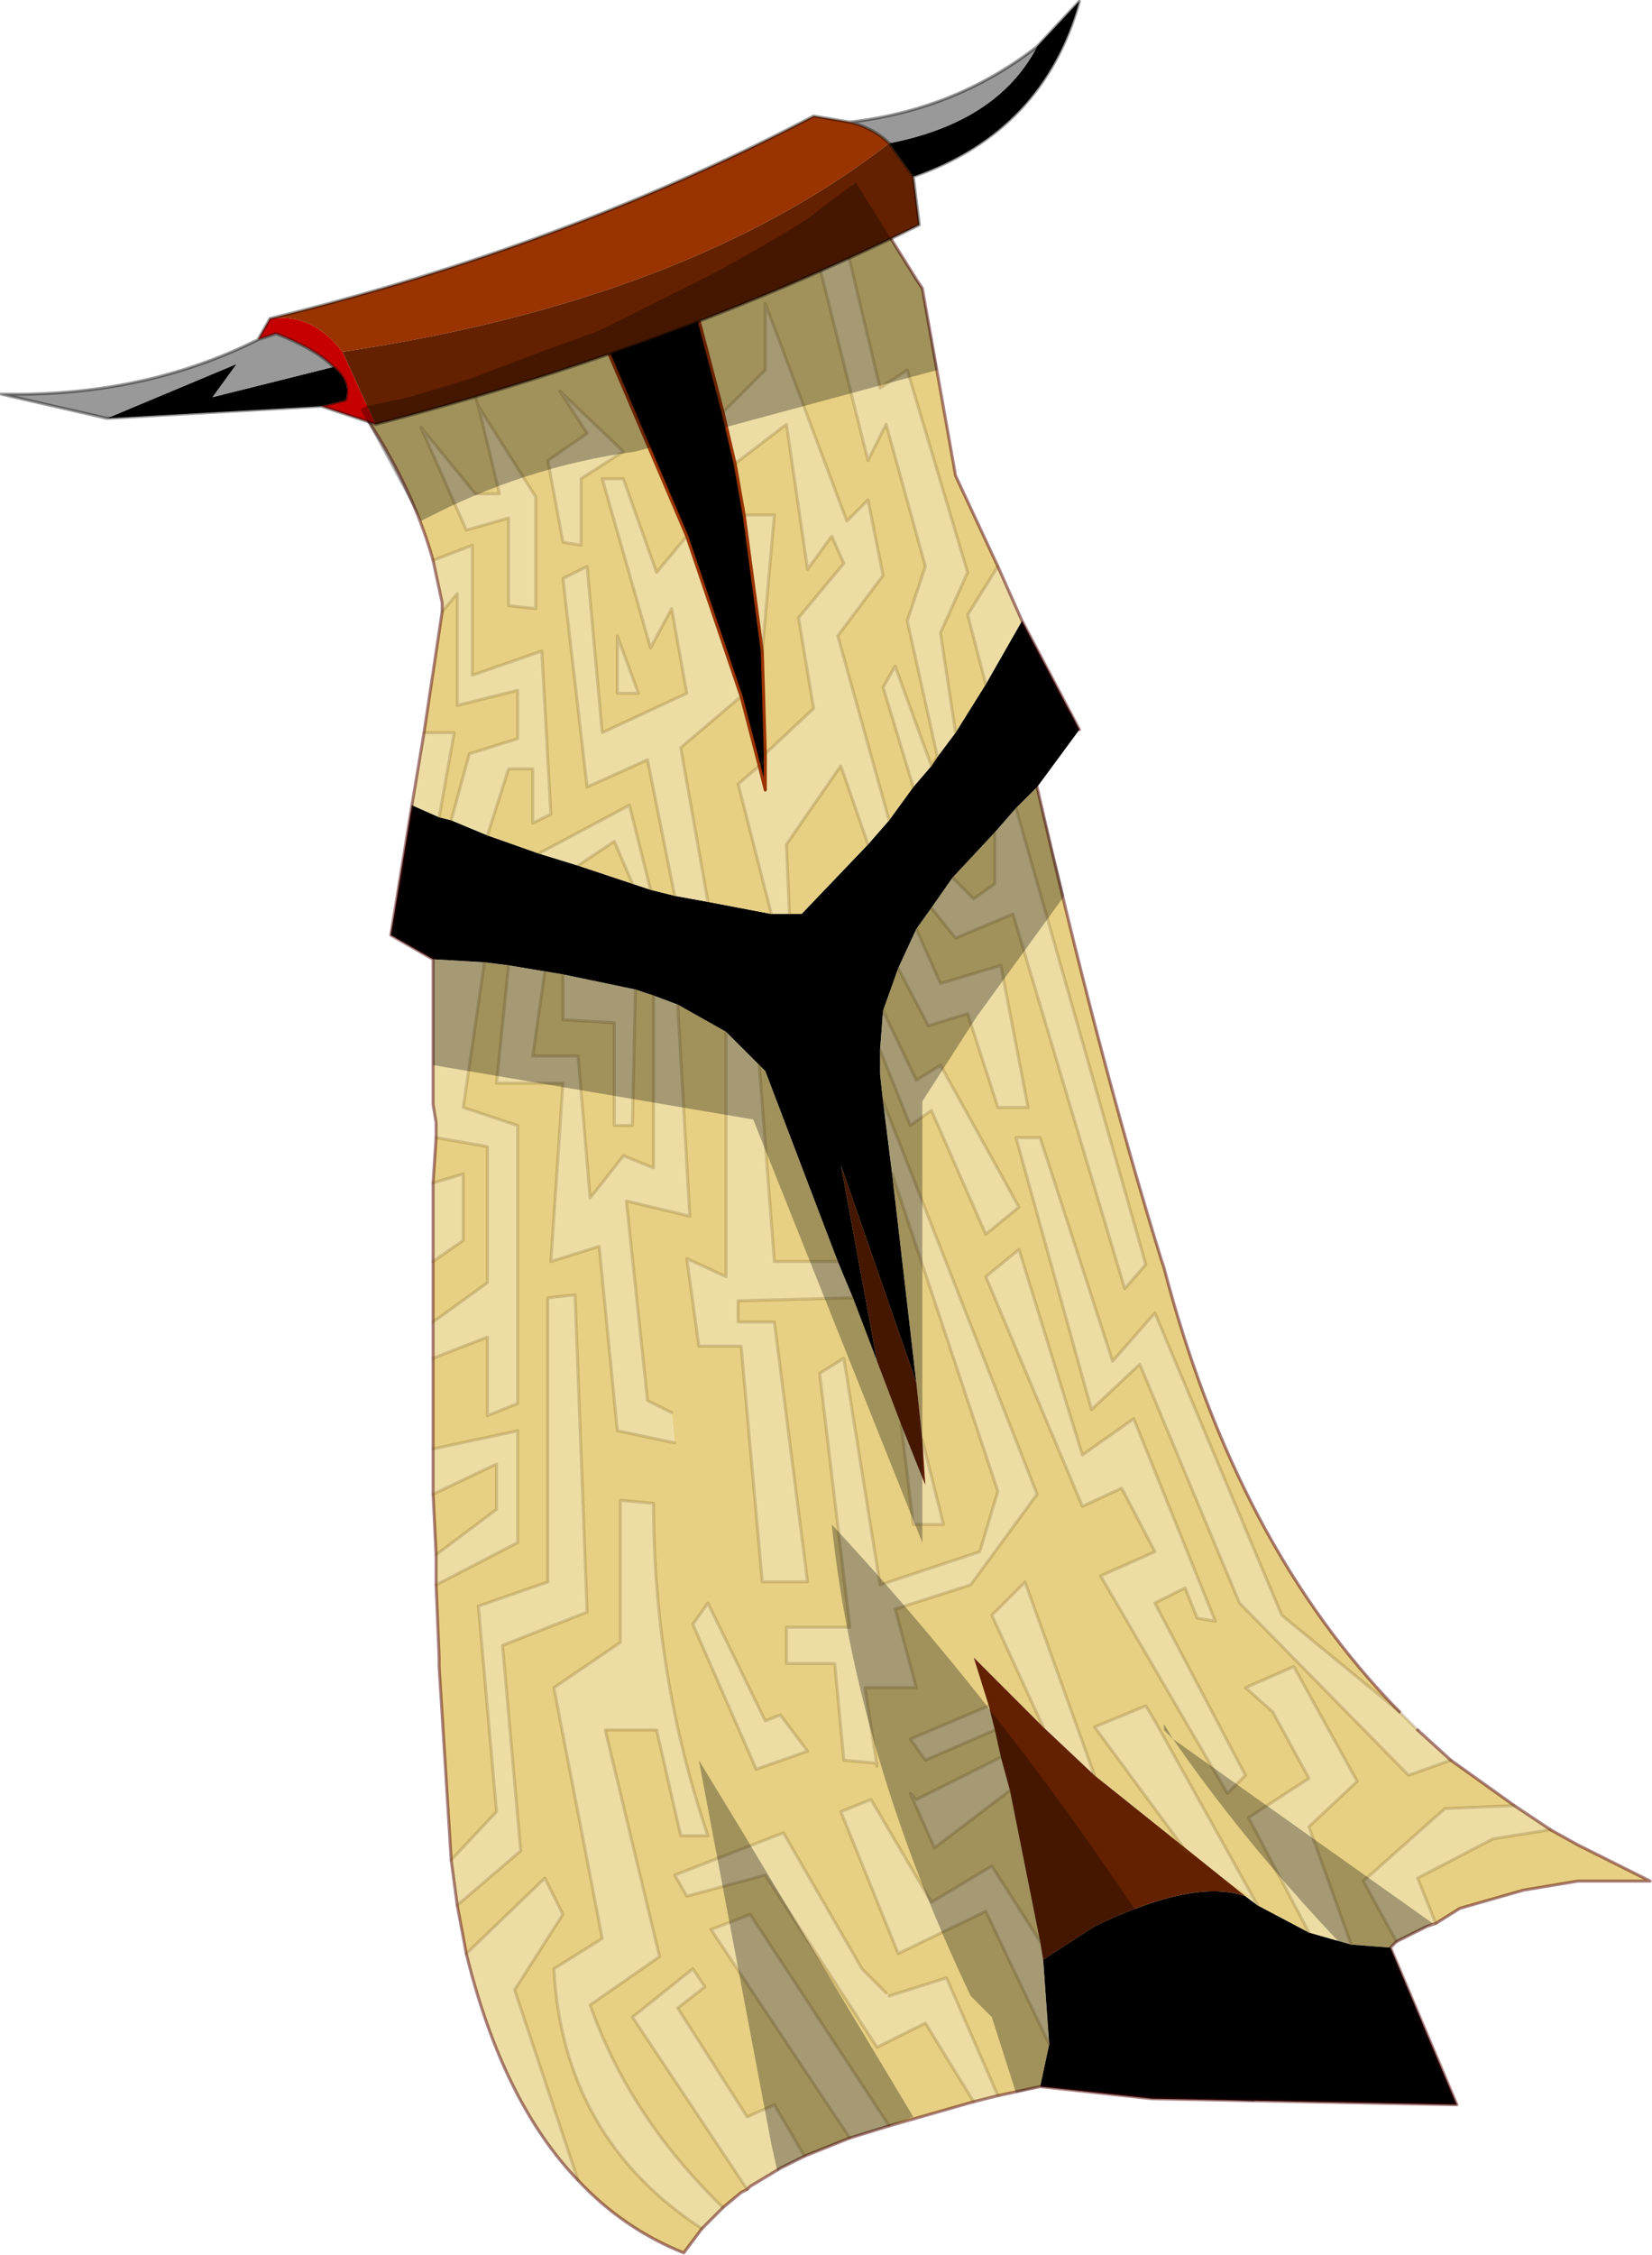 <?xml version="1.0" encoding="UTF-8"?>
<svg version="1.1" viewBox="0 0 27.35 37.3" xmlns="http://www.w3.org/2000/svg" xmlns:cc="http://creativecommons.org/ns#" xmlns:dc="http://purl.org/dc/elements/1.1/" xmlns:rdf="http://www.w3.org/1999/02/22-rdf-syntax-ns#" xmlns:xlink="http://www.w3.org/1999/xlink">
<g transform="translate(-261.28 -181.83)">
<use transform="translate(261.3,181.85)" width="27.3" height="37.25" xlink:href="#a"/>
</g>
<defs>
<g id="a" transform="translate(-261.3,-181.85)">
<path d="m278.2 192.1 0.95 1.8-0.7 0.95-0.35 0.35-0.35 0.4-0.7 0.75-0.35 0.5-0.25 0.35-0.3 0.65-0.25 0.7-0.05 0.65v0.4l0.05 0.45 0.15 1.2 0.4 3.45-1.25-3.6 0.6 3.25-0.4-1.05-0.25-0.6-1.2-3.15-0.65-0.65-0.8-0.45-0.4-0.15-0.3-0.1-1.2-0.25-0.9-0.15-0.4-0.05-0.85-0.05-0.7-0.4 0.35-2.15 0.45 0.2 0.2 0.05 0.6 0.25 0.85 0.3 0.65 0.2 1.2 0.4 0.4 0.1 0.55 0.1 1.05 0.2h0.5l1.1-1.15 0.35-0.4 0.4-0.55 0.3-0.35 0.1-0.15 0.3-0.4 0.5-0.8 0.6-1.05m6.1 21.95 1.1 2.6-5.05-0.1-1.85-0.2 0.15-0.7-0.1-1.4 0.85-0.55q1.65-0.8 2.5-0.5l0.2 0.15 0.85 0.45 0.7 0.2 0.65 0.05m-13.1-26.75 1.5-0.75 0.55 2.1 0.2 0.85 0.15 0.85 0.3 2.25 0.05 1.7v0.1l-0.1 0.1 0.1-0.1v0.5l-0.1-0.4-0.3-1.15-0.9-2.65-1.45-3.4" fill-rule="evenodd"/>
<path d="m277.8 191.2 0.4 0.9-0.6 1.05-0.3-1.15 0.5-0.8m6.65 18.95 0.3 0.3 0.55 0.5-0.7 0.25-2.8-2.85-1.65-3.95-0.8 0.75-1.25-4.5h0.4l1.2 3.7 0.7-0.8 2.1 5 1.95 1.6m1.9 1.55 0.6 0.4-0.95 0.15-1.25 0.65 0.3 0.75-0.15 0.05-0.5 0.25-0.55-1 1.35-1.2 1.15-0.05m-8.55 4.8-0.4 0.1-0.8-1.3-0.8 0.4-1.85-2.85-1.3 0.35-0.2-0.35 1.8-0.7 1.3 2.25 0.45 0.45 0.95-0.3 0.85 1.95m-1.8 0.5-0.65 0.2-2.3-3.45 0.65-0.25 2.3 3.5m-1.4 0.5-0.4 0.2-0.5 0.3-0.05 0.05-1.9-2.85 1-0.8 0.2 0.3-0.45 0.35 1.15 1.8 0.45-0.2 0.5 0.85m-1.35 0.85-0.35 0.35q-2.3-1.5-2.45-4.3l0.8-0.5-0.8-4.15 1.1-0.75v-2.35l0.55 0.05q0 2.85 0.9 5.5h-0.45l-0.4-1.75h-0.85l0.9 3.75-1.15 0.8q0.65 1.85 2.2 3.35m-2.4-0.45q-1.25-1.3-1.85-3.75l1.3-1.25 0.3 0.6-0.8 1.25 1.05 3.15m-2-4.55-0.1-0.75 0.75-0.8-0.3-3.4 1.15-0.4v-4.7l0.45-0.05 0.2 5.25-1.4 0.55 0.3 3.4-1.05 0.9m-0.35-5.3v-0.5l1-0.75v-0.75l-1.05 0.5v-0.75l1.4-0.3v1.85l-1.35 0.7m-0.05-3.75v-0.6l0.9-0.65v-2.25l-0.85-0.15v-0.25l-0.05-0.3v-2.4l0.85 0.05-0.35 2.4 0.9 0.3v4.6l-0.5 0.2v-1.3l-0.9 0.35m0-1.6v-1.3l0.5-0.15v1.1l-0.5 0.35m-0.35-7.55 0.2-1.2h0.5l-0.25 1.4-0.45-0.2m0.5-3.2v-0.15l-0.15-0.7 0.65-0.25v2.15l1.15-0.4 0.15 2.7-0.3 0.15v-0.9h-0.4l-0.35 1.1-0.6-0.25 0.3-1.1 0.8-0.25v-0.8l-1 0.25v-1.85l-0.25 0.3m6.05-6.5 0.45-0.35 0.75 3.15 0.45-0.3 1 3.35-0.45 1 0.25 1.65-0.3 0.4-0.5-2.25 0.3-0.9-0.65-2.35-0.3 0.6-1-4m-1.4 3.2 0.7-0.7v-1.1l1.35 3.6 0.35-0.35 0.25 1.25-0.75 1 0.85 3.05-0.35 0.4-0.45-1.3-0.9 1.3 0.05 1.15h-0.3l-0.55-2.15 0.35-0.3 0.1 0.4v-0.6l0.8-0.75-0.25-1.5 0.75-0.9-0.2-0.45-0.4 0.55-0.35-2.4-0.85 0.65-0.2-0.85m3.15 6.2-0.5-1.65 0.2-0.35 0.6 1.65-0.3 0.35m-2.8-4.5h0.5l-0.2 2.25-0.3-2.25m3.45 6 0.35 0.35 0.35-0.25v-0.85l0.35-0.4 2.15 7.55-0.35 0.4-1.85-6.2-0.95 0.4-0.4-0.5 0.35-0.5m-4.6 0.3-0.45-2.25-1 0.45-0.4-3.45 0.4-0.2 0.25 2.75 1.4-0.65-0.25-1.4-0.35 0.65-0.8-2.8h0.35l0.55 1.55 0.5-0.6 0.9 2.65-1 0.85 0.45 2.55-0.55-0.1m-0.4-0.1-0.3-0.1-0.3-0.7-0.6 0.4-0.65-0.2 1.5-0.8 0.35 1.4m4.1 1.3 0.3-0.65 0.4 0.9 1-0.3 0.45 2.35h-0.5l-0.5-1.55-0.65 0.2-0.5-0.95m-0.3 1.35 0.05-0.65 0.55 1.15 0.4-0.25 1.3 2.35-0.55 0.45-0.9-2.05-0.35 0.25-0.5-1.25m-0.7 3.5 0.25 0.6-1.9 0.05v0.35h0.6l0.55 4.3h-0.75l-0.35-3.9h-0.7l-0.2-1.45 0.65 0.3v-4.05l0.55 0.55 0.25 3.25h1.05m0.9-1.45-0.15-1.2 2.55 6.5-1.1 1.5-1.25 0.4 0.35 1.3h-0.85l0.2 1.3v-0.05l-0.55-0.05-0.15-1.6h-0.8v-0.6h1.05l-0.5-4.2 0.4-0.25 0.6 3.75 1.65-0.55 0.3-1-1.75-5.25m-3.95-2.95 0.4 0.15 0.2 3.5-1.05-0.25 0.35 3.3 0.4 0.2 0.05 0.5-0.95-0.2-0.3-3.05-0.8 0.25 0.2-2.95h-1.1l0.2-1.95 0.6 0.1-0.2 1.4h0.75l0.2 2.35 0.55-0.7 0.5 0.2v-2.85m-0.3-0.1-0.05 2.25h-0.3v-1.7l-0.85-0.05v-0.75l1.2 0.25m5.8 4.75 0.55-0.45 1.05 3.4 0.85-0.6 1.35 3.35-0.3-0.05-0.2-0.5-0.5 0.25 1.5 2.85-0.3 0.3-2.1-3.6 0.9-0.4-0.55-1.05-0.65 0.3-1.6-3.8m-8.4-14.4 0.95 1.5v1.85l-0.45-0.05v-1.45l-0.7 0.2-0.75-1.7 0.9 1.1h0.4l-0.35-1.45m1.35-0.25 1.05 1-0.7 0.45v1.1l-0.3-0.05-0.25-1.35 0.65-0.45-0.45-0.7m0.95 5v-0.95l0.35 0.95h-0.35m11.45 20.5-1-1.9 1-0.65-0.6-1.1-0.45-0.4 0.8-0.35 1.05 1.9-0.8 0.75 0.7 1.95-0.7-0.2m-1.05-0.6 0.15 0.05-0.15-0.1-0.95-0.65-1.55-2.1 0.85-0.35 0.15 0.25 1.7 3.05-0.2-0.15m-3.35-2.8-0.85-1.85 0.55-0.55 1.15 3.2-0.85-0.8m0 3.85 0.1 1.4-1.05-2.2-1.45 0.7-0.95-2.35 0.5-0.2 1 1.7 1-0.6 0.8 1.25 0.05 0.3m-2.35-8.85 0.4 1-0.05-0.75 0.35 1.4h-0.5l-0.2-1.65m-3.45 3.3 0.25-0.35 0.95 1.95 0.25-0.1 0.45 0.6-0.85 0.3-1.05-2.4m5.25 2.75-1.25 0.95-0.4-0.9 0.1 0.1 1.4-0.7 0.15 0.55m-0.25-1-1.15 0.5-0.25-0.35 1.3-0.55 0.1 0.4" fill="#eddda5" fill-rule="evenodd"/>
<path d="m275.45 184.85 1 1.6 0.1 0.15 0.55 3.1 0.7 1.5-0.5 0.8 0.3 1.15-0.5 0.8-0.25-1.65 0.45-1-1-3.35-0.45 0.3-0.75-3.15 0.35-0.25m3 10q1 4.4 2.05 7.8l0.05 0.15q1.2 4.6 3.9 7.35l-1.95-1.6-2.1-5-0.7 0.8-1.2-3.7h-0.4l1.25 4.5 0.8-0.75 1.65 3.95 2.8 2.85 0.7-0.25 1.05 0.75-1.15 0.05-1.35 1.2 0.55 1-0.1 0.1-0.65-0.05-0.7-1.95 0.8-0.75-1.05-1.9-0.8 0.35 0.45 0.4 0.6 1.1-1 0.65 1 1.9-0.85-0.45-1.7-3.05-0.15-0.25-0.85 0.35 1.55 2.1 0.95 0.65 0.15 0.1-0.15-0.05-2.5-2-1.15-3.2-0.55 0.55 0.85 1.85-1.15-1.15 0.25 0.8-1.3 0.55 0.25 0.35 1.15-0.5 0.1 0.45-1.4 0.7-0.1-0.1 0.4 0.9 1.25-0.95 0.5 2.5-0.8-1.25-1 0.6-1-1.7-0.5 0.2 0.95 2.35 1.45-0.7 1.05 2.2-0.15 0.7-0.7 0.15-0.85-1.95-0.95 0.3-0.45-0.45-1.3-2.25-1.8 0.7 0.2 0.35 1.3-0.35 1.85 2.85 0.8-0.4 0.8 1.3-1.4 0.4-2.3-3.5-0.65 0.25 2.3 3.45-0.75 0.3-0.5-0.85-0.45 0.2-1.15-1.8 0.45-0.35-0.2-0.3-1 0.8 1.9 2.85-0.1 0.05-0.3 0.25q-1.55-1.5-2.2-3.35l1.15-0.8-0.9-3.75h0.85l0.4 1.75h0.45q-0.9-2.65-0.9-5.5l-0.55-0.05v2.35l-1.1 0.75 0.8 4.15-0.8 0.5q0.15 2.8 2.45 4.3l-0.3 0.4q-1-0.4-1.75-1.2l-1.05-3.15 0.8-1.25-0.3-0.6-1.3 1.25-0.15-0.8 1.05-0.9-0.3-3.4 1.4-0.55-0.2-5.25-0.45 0.05v4.7l-1.15 0.4 0.3 3.4-0.75 0.8-0.2-3.2v-0.15l-0.05-1.2 1.35-0.7v-1.85l-1.4 0.3v-1.5l0.9-0.35v1.3l0.5-0.2v-4.6l-0.9-0.3 0.35-2.4 0.4 0.05-0.2 1.95h1.1l-0.2 2.95 0.8-0.25 0.3 3.05 0.95 0.2-0.05-0.5-0.4-0.2-0.35-3.3 1.05 0.25-0.2-3.5 0.8 0.45v4.05l-0.65-0.3 0.2 1.45h0.7l0.35 3.9h0.75l-0.55-4.3h-0.6v-0.35l1.9-0.05 0.8 2.1 0.2 1.65h0.5l-0.35-1.4-0.1-0.95-0.4-3.45 1.75 5.25-0.3 1-1.65 0.55-0.6-3.75-0.4 0.25 0.5 4.2h-1.05v0.6h0.8l0.15 1.6 0.55 0.05v0.05l-0.2-1.3h0.85l-0.35-1.3 1.25-0.4 1.1-1.5-2.55-6.5-0.05-0.45v-0.4l0.5 1.25 0.35-0.25 0.9 2.05 0.55-0.45-1.3-2.35-0.4 0.25-0.55-1.15 0.25-0.7 0.5 0.95 0.65-0.2 0.5 1.55h0.5l-0.45-2.35-1 0.3-0.4-0.9 0.25-0.35 0.4 0.5 0.95-0.4 1.85 6.2 0.35-0.4-2.15-7.55 0.35-0.35m8.5 17.25 0.45 0.25 1.2 0.6h-1.2l-0.9 0.15-1.05 0.3-0.4 0.25-0.3-0.75 1.25-0.65 0.95-0.15m-18.45-4.55-0.05-1 1.05-0.5v0.75l-1 0.75m-0.05-3.85v-1l0.5-0.35v-1.1l-0.5 0.15 0.05-0.75 0.85 0.15v2.25l-0.9 0.65m-0.15-9.75 0.3-2 0.25-0.3v1.85l1-0.25v0.8l-0.8 0.25-0.3 1.1-0.2-0.05 0.25-1.4h-0.5m0.15-2.85q-0.35-1.25-1.2-2.5l0.1-0.05 0.7-0.15 1-0.3 1.05-0.4 1.1-0.4 1.45 3.4-0.5 0.6-0.55-1.55h-0.35l0.8 2.8 0.35-0.65 0.25 1.4-1.4 0.65-0.25-2.75-0.4 0.2 0.4 3.45 1-0.45 0.45 2.25-0.4-0.1-0.35-1.4-1.5 0.8-0.85-0.3 0.35-1.1h0.4v0.9l0.3-0.15-0.15-2.7-1.15 0.4v-2.15l-0.65 0.25m4.25-4.55 0.3-0.15q0.85-0.45 1.65-0.95l1 4 0.3-0.6 0.65 2.35-0.3 0.9 0.5 2.25-0.1 0.15-0.6-1.65-0.2 0.35 0.5 1.65-0.4 0.55-0.85-3.05 0.75-1-0.25-1.25-0.35 0.35-1.35-3.6v1.1l-0.7 0.7-0.55-2.1m1.2 6.05 0.2-2.25h-0.5l-0.15-0.85 0.85-0.65 0.35 2.4 0.4-0.55 0.2 0.45-0.75 0.9 0.25 1.5-0.8 0.75-0.05-1.7m3.85 3v0.85l-0.35 0.25-0.35-0.35 0.7-0.75m-4.2-2.25 0.3 1.15-0.35 0.3 0.55 2.15-1.05-0.2-0.45-2.55 1-0.85m-1.8 3.1-0.9-0.3 0.6-0.4 0.3 0.7m2.6 0.5-0.05-1.15 0.9-1.3 0.45 1.3-1.1 1.15h-0.2m-0.5 2.5 0.1 0.1 1.2 3.15h-1.05l-0.25-3.25m-2.05-1.25 0.3 0.1v2.85l-0.5-0.2-0.55 0.7-0.2-2.35h-0.75l0.2-1.4 0.3 0.05v0.75l0.85 0.05v1.7h0.3l0.05-2.25m5.8 4.75 1.6 3.8 0.65-0.3 0.55 1.05-0.9 0.4 2.1 3.6 0.3-0.3-1.5-2.85 0.5-0.25 0.2 0.5 0.3 0.05-1.35-3.35-0.85 0.6-1.05-3.4-0.55 0.45m-8.55-14.85 0.15 0.45-0.15-0.45m1.5 0.2 0.45 0.7-0.65 0.45 0.25 1.35 0.3 0.05v-1.1l0.7-0.45-1.05-1m-1.35 0.25 0.35 1.45h-0.4l-0.9-1.1 0.75 1.7 0.7-0.2v1.45l0.45 0.05v-1.85l-0.95-1.5m2.3 4.75h0.35l-0.35-0.95v0.95m1.25 15.4 1.05 2.4 0.85-0.3-0.45-0.6-0.25 0.1-0.95-1.95-0.25 0.35" fill="#e7d083" fill-rule="evenodd"/>
<path d="m275.8 204.35-0.6-3.25 1.25 3.6 0.1 0.95 0.05 0.75-0.4-1-0.4-1.05m3.6 6.85 2.5 2q-0.85-0.3-2.5 0.5l-0.85 0.55-0.05-0.3-0.5-2.5-0.15-0.55-0.1-0.45-0.1-0.4-0.25-0.8 1.15 1.15 0.85 0.8" fill="#642100" fill-rule="evenodd"/>
<path d="m275.45 184.85 1 1.6 0.1 0.15 0.55 3.1 0.7 1.5 0.4 0.9 0.95 1.8m-0.7 0.95q1 4.4 2.05 7.8l0.05 0.15q1.2 4.6 3.9 7.35m0.3 0.3 0.55 0.5 1.05 0.75 0.6 0.4 0.45 0.25 1.2 0.6h-1.2l-0.9 0.15-1.05 0.3-0.4 0.25-0.15 0.05-0.5 0.25-0.1 0.1 1.1 2.6-5.05-0.1-1.85-0.2-0.7 0.15-0.4 0.1-1.4 0.4-0.65 0.2-0.75 0.3-0.4 0.2-0.5 0.3-0.05 0.05-0.1 0.05-0.3 0.25-0.35 0.35-0.3 0.4q-1-0.4-1.75-1.2-1.25-1.3-1.85-3.75l-0.15-0.8-0.1-0.75-0.2-3.2v-0.15l-0.05-1.2v-0.5l-0.05-1v-5.15l0.05-0.75v-0.25l-0.05-0.3v-2.4l-0.7-0.4 0.35-2.15 0.2-1.2 0.3-2v-0.15l-0.15-0.7q-0.35-1.25-1.2-2.5" fill="none" stroke="#510000" stroke-linecap="round" stroke-linejoin="round" stroke-opacity=".49" stroke-width=".05"/>
<path d="m273.9 192.6 0.05 1.7m-0.5-4.8 0.15 0.85 0.3 2.25m-0.45-3.1-0.2-0.85-0.55-2.1m-0.05 4.15-1.45-3.4m1.45 3.4 0.9 2.65 0.3 1.15 0.1 0.4v-0.6" fill="none" stroke="#930" stroke-linecap="round" stroke-linejoin="round" stroke-width=".05"/>
<path d="m284.45 210.15 0.3 0.3m-11.5-21.8 0.7-0.7v-1.1l1.35 3.6 0.35-0.35 0.25 1.25-0.75 1 0.85 3.05m0.4-0.55-0.5-1.65 0.2-0.35 0.6 1.65 0.1-0.15-0.5-2.25 0.3-0.9-0.65-2.35-0.3 0.6-1-4m-1.05 4.9h0.5l-0.2 2.25m0.05 1.7 0.8-0.75-0.25-1.5 0.75-0.9-0.2-0.45-0.4 0.55-0.35-2.4-0.85 0.65m3.65 4.45-0.25-1.65 0.45-1-1-3.35-0.45 0.3-0.75-3.15m2.5 8.05-0.3-1.15 0.5-0.8m-0.05 4.4v0.85l-0.35 0.25-0.35-0.35m-0.35 0.5 0.4 0.5 0.95-0.4 1.85 6.2 0.35-0.4-2.15-7.55m-5.65 1.45-0.45-2.25-1 0.45-0.4-3.45 0.4-0.2 0.25 2.75 1.4-0.65-0.25-1.4-0.35 0.65-0.8-2.8h0.35l0.55 1.55 0.5-0.6m1.2 3.8 0.1-0.1m0.1 2.55-0.55-2.15 0.35-0.3m-0.3-1.15-1 0.85 0.45 2.55m1.35 0.2-0.05-1.15 0.9-1.3 0.45 1.3m0.5 2.05 0.5 0.95 0.65-0.2 0.5 1.55h0.5l-0.45-2.35-1 0.3-0.4-0.9m-0.55 1.35 0.55 1.15 0.4-0.25 1.3 2.35-0.55 0.45-0.9-2.05-0.35 0.25-0.5-1.25m0.05 0.85 2.55 6.5-1.1 1.5-1.25 0.4 0.35 1.3h-0.85l0.2 1.3m0-0.05-0.55-0.05-0.15-1.6h-0.8v-0.6h1.05l-0.5-4.2 0.4-0.25 0.6 3.75 1.65-0.55 0.3-1-1.75-5.25m-2.2-1.8 0.25 3.25h1.05m-1.85-3.8v4.05l-0.65-0.3 0.2 1.45h0.7l0.35 3.9h0.75l-0.55-4.3h-0.6v-0.35l1.9-0.05m-2.9-4.85 0.2 3.5-1.05-0.25 0.35 3.3 0.4 0.2m0.05 0.5-0.95-0.2-0.3-3.05-0.8 0.25 0.2-2.95h-1.1l0.2-1.95m-0.4-0.05-0.35 2.4 0.9 0.3v4.6l-0.5 0.2v-1.3l-0.9 0.35m3.65-6v2.85l-0.5-0.2-0.55 0.7-0.2-2.35h-0.75l0.2-1.4m0.3 0.05v0.75l0.85 0.05v1.7h0.3l0.05-2.25m13.5 12.75-0.7 0.25-2.8-2.85-1.65-3.95-0.8 0.75-1.25-4.5h0.4l1.2 3.7 0.7-0.8 2.1 5 1.95 1.6m-6.85-7.2 1.6 3.8 0.65-0.3 0.55 1.05-0.9 0.4 2.1 3.6 0.3-0.3-1.5-2.85 0.5-0.25 0.2 0.5 0.3 0.05-1.35-3.35-0.85 0.6-1.05-3.4-0.55 0.45m-8.4-14.4-0.15-0.45m0.15 0.45 0.95 1.5v1.85l-0.45-0.05v-1.45l-0.7 0.2-0.75-1.7 0.9 1.1h0.4l-0.35-1.45m1.35-0.25 1.05 1-0.7 0.45v1.1l-0.3-0.05-0.25-1.35 0.65-0.45-0.45-0.7m0.95 5h0.35l-0.35-0.95v0.95m-2.15 2.35 0.35-1.1h0.4v0.9l0.3-0.15-0.15-2.7-1.15 0.4v-2.15l-0.65 0.25m0.3 4.3 0.3-1.1 0.8-0.25v-0.8l-1 0.25v-1.85l-0.25 0.3m-0.3 2h0.5l-0.25 1.4m3.2 1.1-0.3-0.7-0.6 0.4m1.2 0.4-0.35-1.4-1.5 0.8m-1.75 6.75 0.5-0.35v-1.1l-0.5 0.15m0 2.3 0.9-0.65v-2.25l-0.85-0.15m0.35 12.7 1.05-0.9-0.3-3.4 1.4-0.55-0.2-5.25-0.45 0.05v4.7l-1.15 0.4 0.3 3.4-0.75 0.8m4.5 5.75q-1.55-1.5-2.2-3.35l1.15-0.8-0.9-3.75h0.85l0.4 1.75h0.45q-0.9-2.65-0.9-5.5l-0.55-0.05v2.35l-1.1 0.75 0.8 4.15-0.8 0.5q0.15 2.8 2.45 4.3m-4.4-11.15 1-0.75v-0.75l-1.05 0.5m0-0.75 1.4-0.3v1.85l-1.35 0.7m0.5 6.1 1.3-1.25 0.3 0.6-0.8 1.25 1.05 3.15m13.55-3.95-0.55-1 1.35-1.2 1.15-0.05m-3.4 2.1-1-1.9 1-0.65-0.6-1.1-0.45-0.4 0.8-0.35 1.05 1.9-0.8 0.75 0.7 1.95m-1.55-0.65-1.7-3.05-0.15-0.25-0.85 0.35 1.55 2.1m6-0.4-0.95 0.15-1.25 0.65 0.3 0.75m-6.5-3.25-0.85-1.85 0.55-0.55 1.15 3.2m-2.85-5.55 0.35 1.4h-0.5l-0.2-1.65m-3.45 3.3 1.05 2.4 0.85-0.3-0.45-0.6-0.25 0.1-0.95-1.95-0.25 0.35m5.25 2.75-1.25 0.95-0.4-0.9 0.1 0.1 1.4-0.7m-0.1-0.45-1.15 0.5-0.25-0.35 1.3-0.55m0.85 3.9-0.8-1.25-1 0.6-1-1.7-0.5 0.2 0.95 2.35 1.45-0.7 1.05 2.2m-1.25 0.95-0.8-1.3-0.8 0.4-1.85-2.85-1.3 0.35-0.2-0.35 1.8-0.7 1.3 2.25 0.4 0.4m0.05 0.05 0.95-0.3 0.85 1.95m-2.45 0.7-2.3-3.45 0.65-0.25 2.3 3.5m-2.35 1.05-1.9-2.85 1-0.8 0.2 0.3-0.45 0.35 1.15 1.8 0.45-0.2 0.5 0.85" fill="none" stroke="#664500" stroke-linecap="round" stroke-linejoin="round" stroke-opacity=".22" stroke-width=".05"/>
<path d="m267.25 188.6 0.1-0.05 0.7-0.15 1-0.3 1.05-0.4m2.9-1.3q0.85-0.45 1.65-0.95l0.45-0.35 0.35-0.25z" fill="none" stroke="#000" stroke-linecap="round" stroke-linejoin="round" stroke-width=".05"/>
<path d="m265.75 187.1q0.7-0.1 1.2 0.55l0.55 1.2-0.9-0.3 0.4-0.1q0.1-0.3-0.2-0.55-0.3-0.3-0.95-0.55l-0.3 0.1 0.2-0.35" fill="#c60000" fill-rule="evenodd"/>
<path d="m278.45 182.6 0.7-0.75q-0.6 2.15-2.75 2.9l-0.4-0.55q1.8-0.35 2.45-1.6m-11.85 5.95-3.55 0.2 2.15-0.9-0.4 0.55 2-0.5q0.3 0.25 0.2 0.55l-0.4 0.1" fill-rule="evenodd"/>
<path d="m276 184.2q-0.25-0.25-0.65-0.35 1.75-0.2 3.1-1.25-0.65 1.25-2.45 1.6m-12.95 4.55-1.75-0.4q2.35 0.05 4.25-0.9l0.3-0.1q0.65 0.25 0.95 0.55l-2 0.5 0.4-0.55-2.15 0.9" fill="#999" fill-rule="evenodd"/>
<path d="m265.75 187.1q4.9-1.2 9-3.35l0.6 0.1q0.4 0.1 0.65 0.35-3.35 2.6-9.05 3.45-0.5-0.65-1.2-0.55" fill="#930" fill-rule="evenodd"/>
<path d="m266.95 187.65q5.7-0.85 9.05-3.45l0.4 0.55 0.1 0.8q-4.15 2.05-9 3.3l-0.55-1.2" fill="#642100" fill-rule="evenodd"/>
<path d="m275.35 183.85-0.6-0.1q-4.1 2.15-9 3.35m10.25-2.9q-0.25-0.25-0.65-0.35 1.75-0.2 3.1-1.25l0.7-0.75q-0.6 2.15-2.75 2.9l0.1 0.8q-4.15 2.05-9 3.3l-0.9-0.3-3.55 0.2-1.75-0.4q2.35 0.05 4.25-0.9l0.2-0.35m10.65-2.35-0.4-0.55m-10.45 3.25 0.3-0.1q0.65 0.25 0.95 0.55 0.3 0.25 0.2 0.55l-0.4 0.1" fill="none" stroke="#000" stroke-linecap="round" stroke-linejoin="round" stroke-opacity=".4" stroke-width=".05"/>
<path d="m275.1 185.1 0.35-0.25 1 1.6 0.1 0.15 0.25 1.35-5 1.35q-1.85 0.25-3.55 1.15l-1-1.85 0.1-0.05 0.7-0.15 1-0.3 1.05-0.4 1.1-0.4 1.8-0.9q0.85-0.45 1.65-0.95l0.45-0.35m3.8 11.55-1.45 2-0.9 1.4v7.3l-2.8-7-5.3-0.9v-1.75l-0.7-0.4v-0.05l0.15-0.7q3.05 0.4 5.55 2.15l1.1-0.05q2.5-2.25 4.45-5.05l0.15 0.3-0.7 0.95 0.45 1.8m5.4 17.4 0.55 1.3q-2.45-2.3-4.15-4.75l-0.15-0.15v-0.1l0.15 0.25 4.3 3.05-0.6 0.3-0.1 0.1m-11.45-3.1 0.7 1.15 2.85 4.75-0.4 0.15-0.65 0.2-0.75 0.3-0.4 0.2-0.05 0.05-0.1-0.45-1.2-6.35m4.5 3.9q-1.9-4-2.3-7.8 3.9 4.2 7 9.55l-3.55-0.25-0.4 0.1-0.4-1.25-0.35-0.35" fill-opacity=".302" fill-rule="evenodd"/>
</g>
</defs>
</svg>
